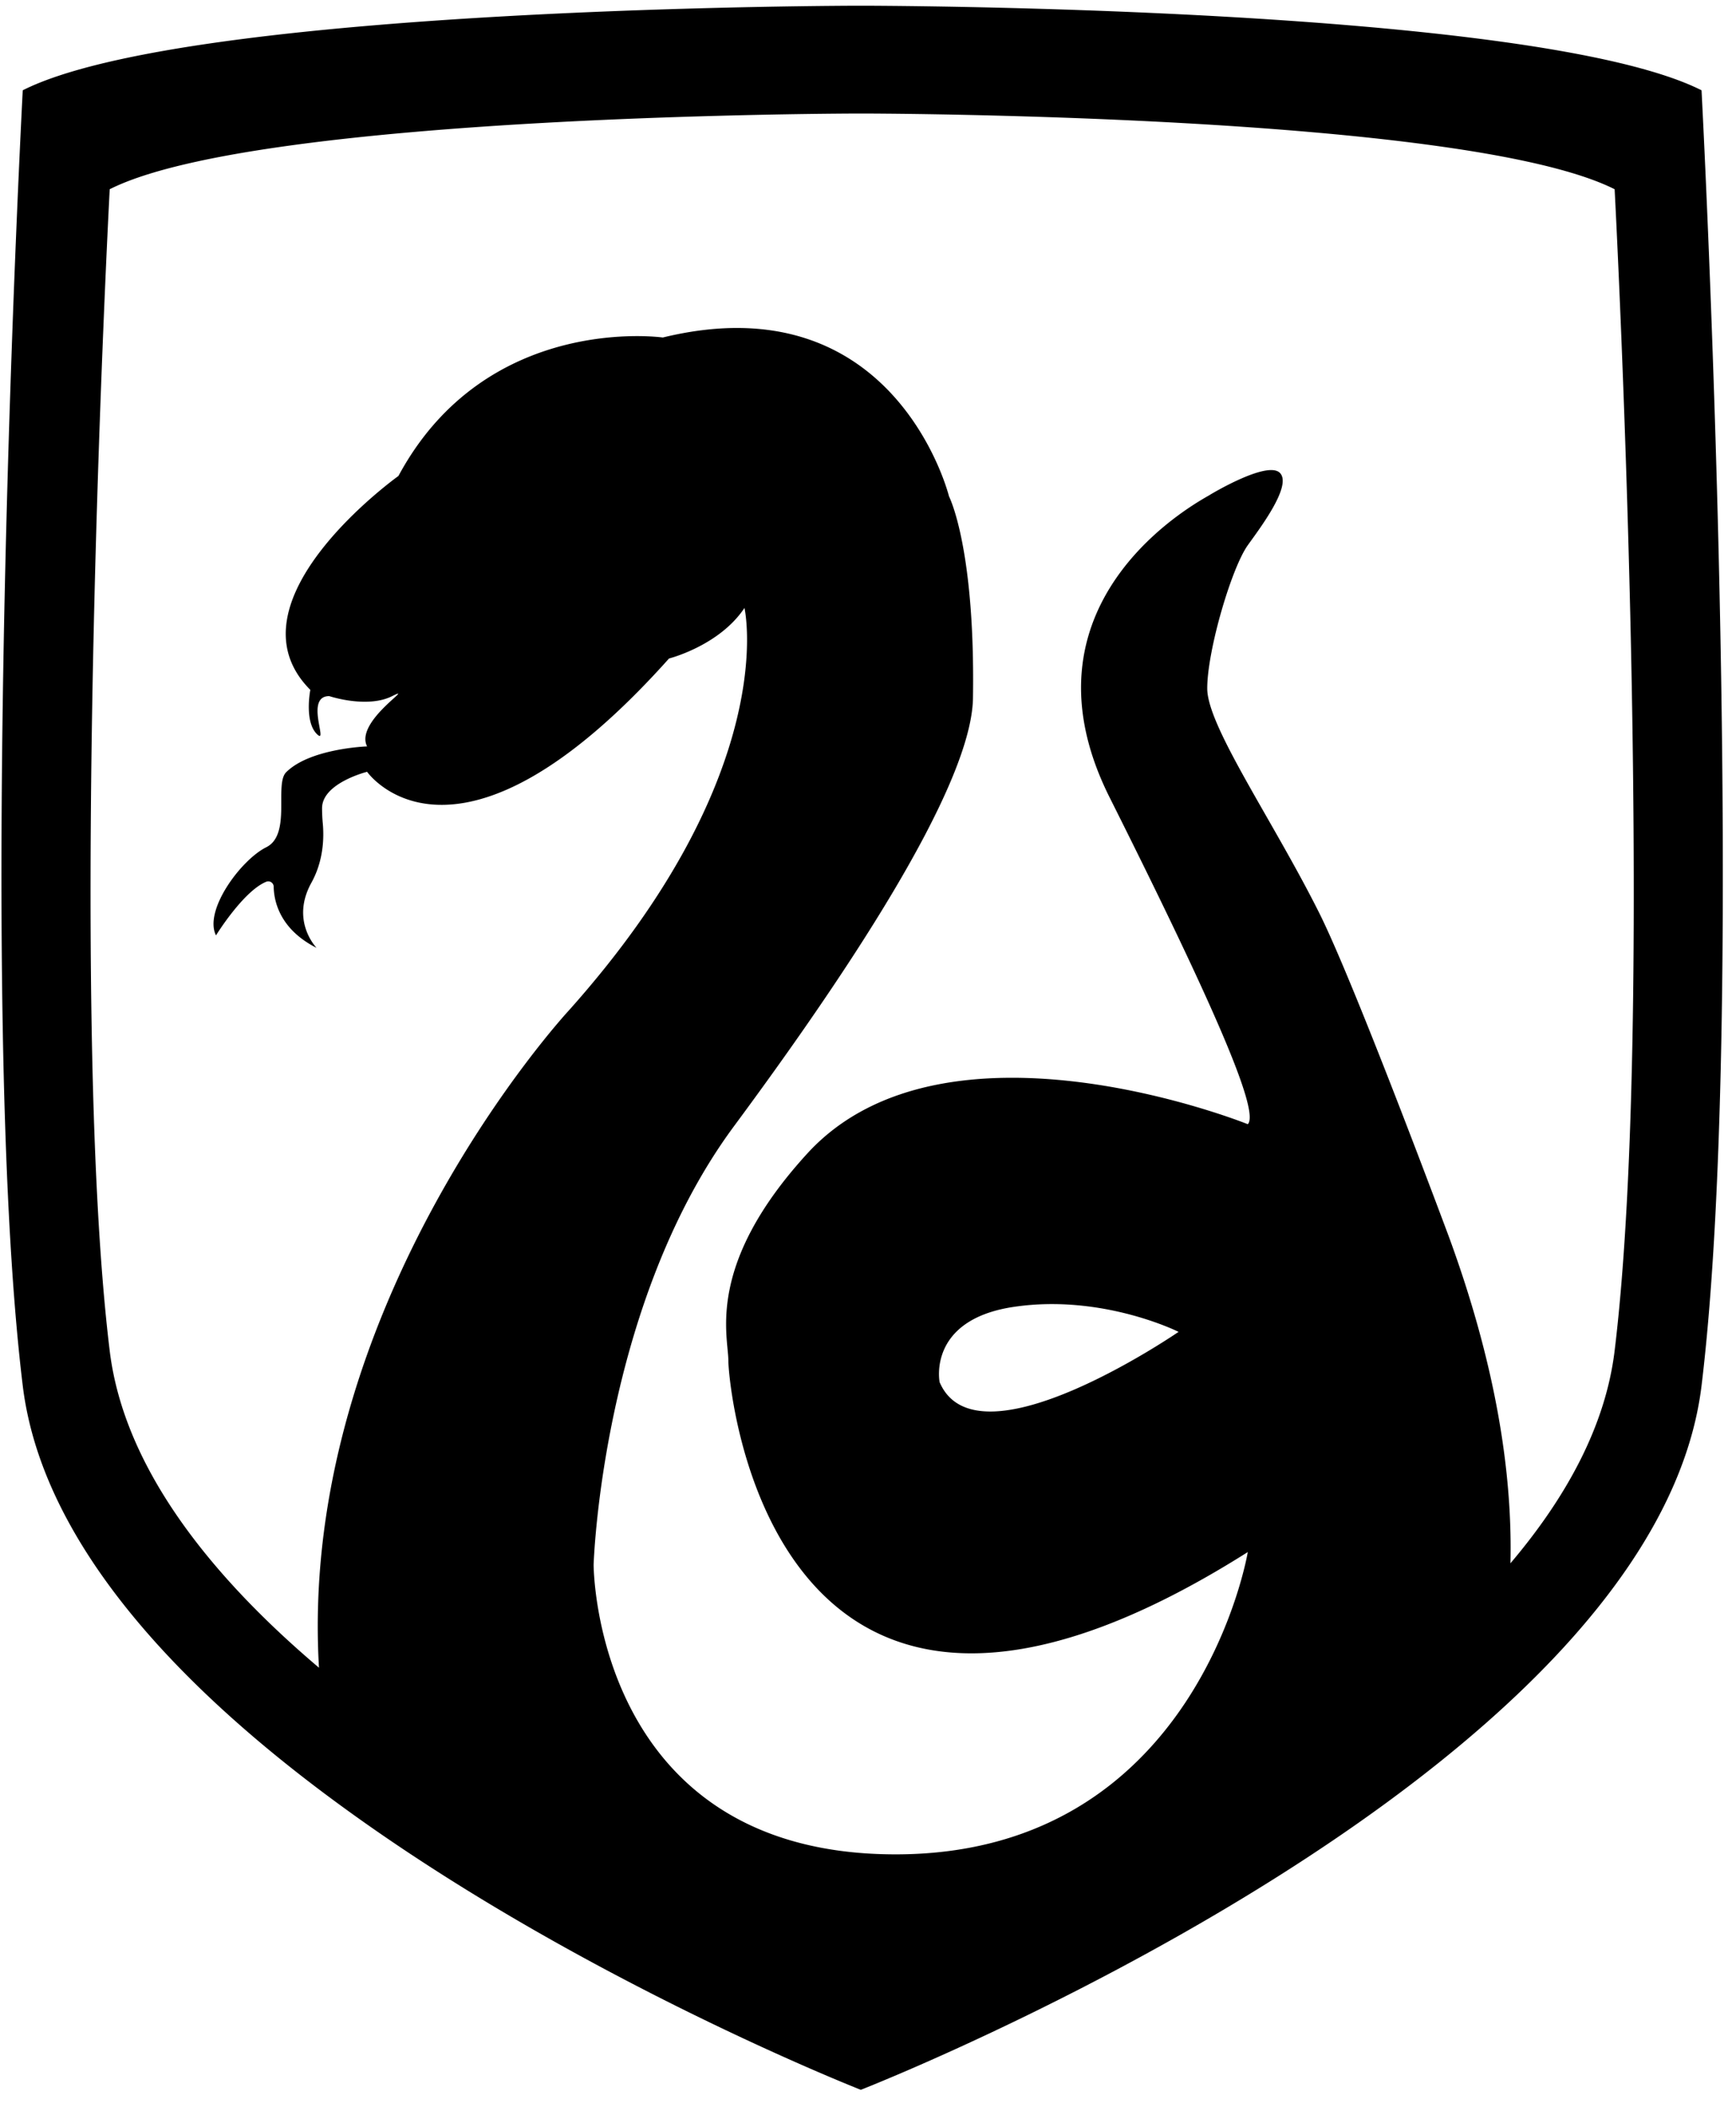 <svg viewBox="0 0 75 91" xmlns="http://www.w3.org/2000/svg"><path d="M73.511 3.899C66.249.247 37.19.247 37.19.247S8.224.247.983 3.899c0 0-2.069 38.917 0 55.945.838 6.859 6.869 13.128 13.79 18.166C25.014 85.479 37.19 90.248 37.19 90.248s16.138-6.3 26.928-15.766c4.924-4.314 8.741-9.3 9.393-14.638 2.069-17.028 0-55.945 0-55.945zm-3.755 54.435c-.393 3.238-2.079 6.321-4.5 9.176.093-4.034-.683-8.7-2.648-14.069 0 0-4.053-10.894-5.608-14.004-2-4-4.844-8.072-4.844-9.706 0-1.635 1.043-5.19 1.752-6.186.495-.696 1.935-2.576 1.386-3.124-.548-.548-3.01.941-3.01.941-.093.093-8.7 4.355-4.355 13.055 4.355 8.69 6.528 13.583 5.979 14.131 0 0-13.045-5.259-19.024 1.259-4.417 4.821-3.417 7.872-3.417 8.959 0 1.087 1.783 21.314 22.441 8.259 0 0-2.172 13.055-15.217 13.055S25.646 67.572 25.646 67.572s.342-11.206 6.065-18.938C40 37.436 42 32.436 42.035 30.147 42.136 23.631 41 21.436 41 21.436s-2.309-9.313-12.365-6.861c0 0-7.614-1.086-11.421 5.979 0 0-7.603 5.431-3.807 9.238 0 0-.269 1.355.279 1.903.538.538-.548-1.634.538-1.634 0 0 1.635.548 2.721 0 1.086-.538-1.635 1.086-1.086 2.172 0 0-2.462.083-3.497 1.117-.517.517.238 2.69-.859 3.238-1.086.538-2.71 2.721-2.172 3.807 0 0 1.179-1.914 2.172-2.317a.234.234 0 0 1 .321.217c.01.559.217 1.81 1.852 2.638-.093-.103-1.097-1.221-.228-2.803.434-.776.579-1.686.497-2.576a6.775 6.775 0 0 1-.031-.652c0-1.086 1.945-1.572 1.945-1.572s3.807 5.431 13.045-4.893c0 0 2.172-.548 3.259-2.183 0 0 1.634 7.076-7.603 17.4 0 0-11.71 12.641-10.779 28.366-4.717-3.993-8.431-8.669-9.041-13.686-1.862-15.269 0-50.162 0-50.162 6.486-3.269 32.462-3.269 32.462-3.269s26.048 0 32.555 3.269c-.001 0 1.861 34.893-.001 50.162zm-18.838-.818s-8.7 5.979-10.324 2.172c0 0-.548-2.721 3.259-3.259 3.807-.547 7.065 1.087 7.065 1.087z" fill="#000" fill-rule="nonzero"/></svg>